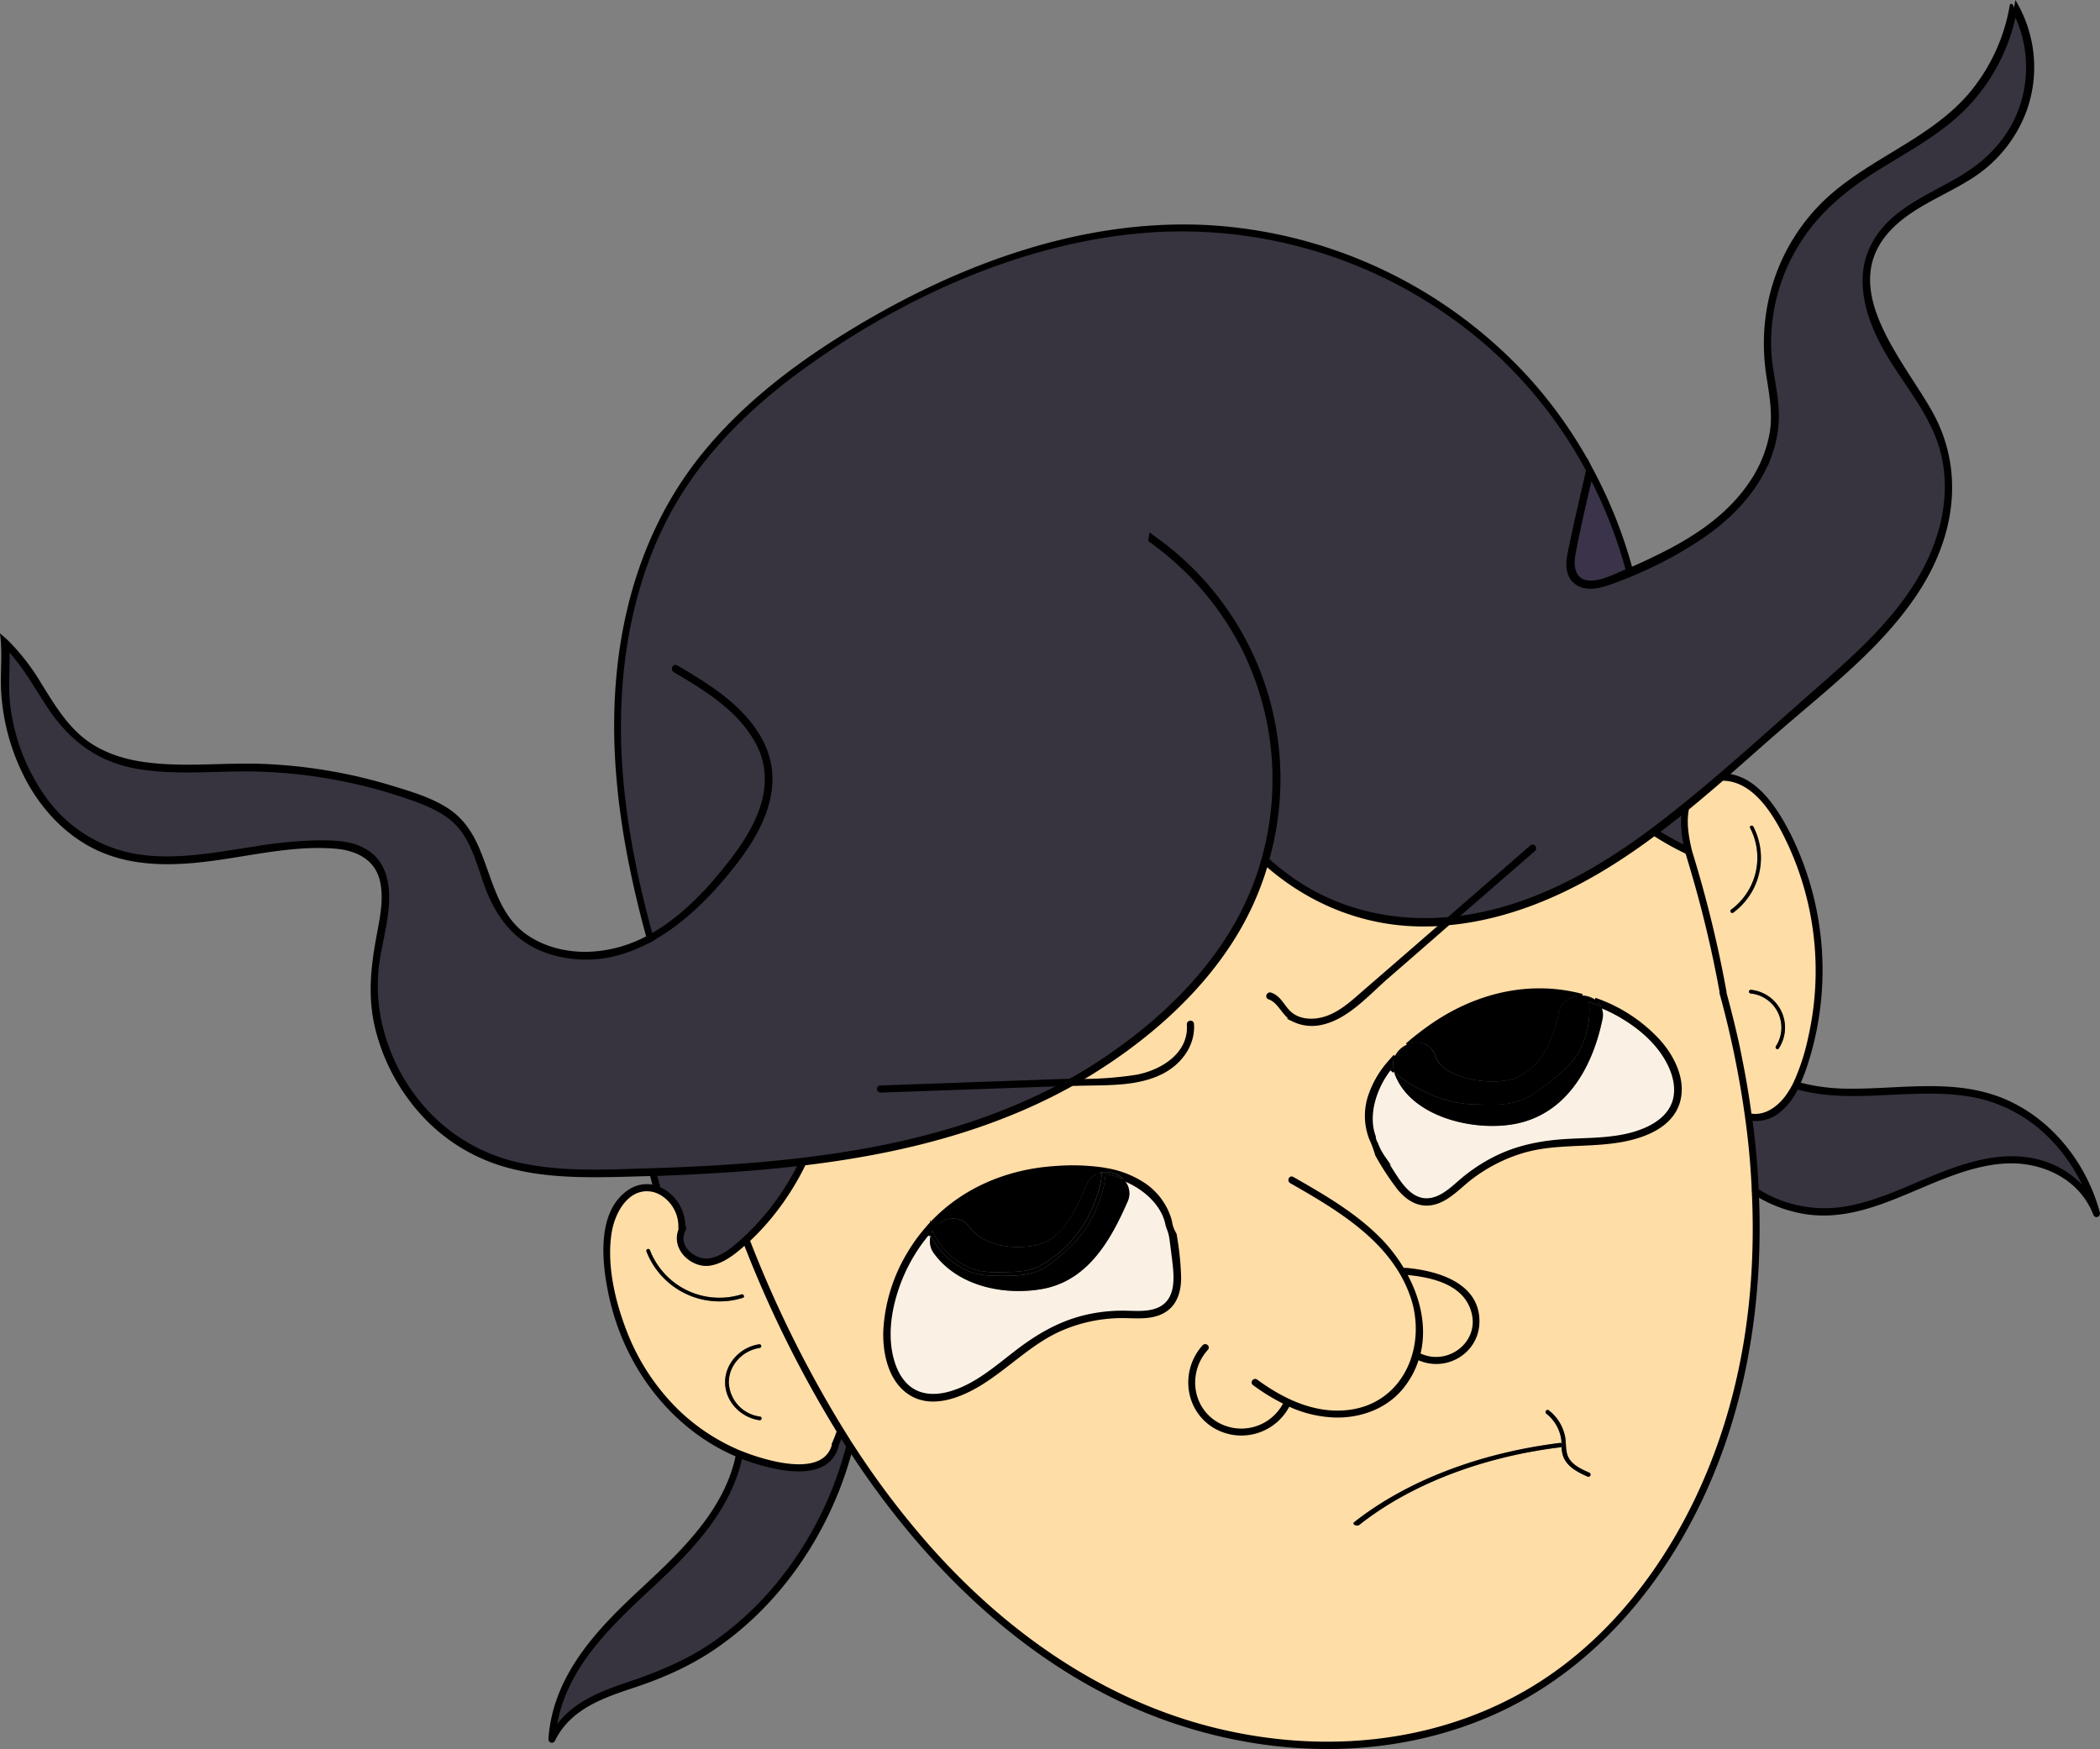 <svg xmlns="http://www.w3.org/2000/svg" viewBox="0 0 650.34 541.63"><rect x="0" y="0" width="650.34" height="541.63" fill="#808080" stroke="none"/><defs><style>.cls-1{fill:#37343f;}.cls-2{fill:#ffdda7;}.cls-3{fill:#faf1e4;}.cls-4{fill:#3a3349;}.cls-5{fill:none;stroke:#000;stroke-miterlimit:10;}</style></defs><title>Asset 2</title><g id="Layer_2" data-name="Layer 2"><g id="Wendy"><path d="M649.81,375.58c.21.77-.76,1.24-1.06.47-4.56-11.76-16.64-16.77-27.57-16.22-21.49,1.12-40.07,19.11-62.1,15.68a41.39,41.39,0,0,1-14.86-5.46c1.16,27.76-2.33,55.63-12.07,81.45-13.23,35.06-37.43,64.65-69.6,79-31.29,13.95-66.86,13.49-98.86,2.72-33.2-11.17-61.93-34.14-84.79-62.68q-8.22-10.26-15.45-21.38A113.05,113.05,0,0,1,259.94,460c-7.58,19.94-20.67,37.38-37.12,49.13-8.26,5.9-17.14,9.8-26.51,13s-20,6.56-24.88,16.73a.57.57,0,0,1-1.08-.33c1.33-19.82,15.5-34.16,28.42-46.16,12-11.18,26-24.18,29.6-41.66-19.59-8.27-34.53-27-39.37-49.75-2.2-10.32-3.75-25.91,6.12-32.21a9.53,9.53,0,0,1,7.6-1.22c-.35-1.27-.69-2.55-1-3.83l-8.95.25c-12.6.3-25.47.34-37.62-3.44a55.28,55.28,0,0,1-25-16.33,61,61,0,0,1-13.49-25.87c-2.46-10.24-1.21-19.68.72-29.87,1-5.09,2-10.6.76-15.75-1.66-7.06-7.83-9.87-14.56-10.38-13.23-1-26.39,2.35-39.43,4-11.49,1.41-23.52,1.51-34.2-3.59C21.2,258.47,14.23,251.28,9.4,243A66.2,66.2,0,0,1,.9,214.72c-.37-5.17.23-10.38-.11-15.53,0-.62-.08-1.24-.15-1.85.56.48,1.11,1,1.64,1.48a67.38,67.38,0,0,1,10.17,13.23c3.71,5.93,7.36,12.11,12.82,16.61s12.08,6.75,18.93,7.76c12.15,1.81,24.5.21,36.71.62a158.42,158.42,0,0,1,41.15,7c5.68,1.75,11.75,3.57,16.73,6.9,4.19,2.82,7,6.93,9,11.51,4.46,10.21,5.95,21.79,16.21,28.16s23.25,5.81,33.84,1c1-.43,1.91-.9,2.84-1.39.11.41.21.81.33,1.22-9.05,4.84-19.17,6.89-30,3.73S154,284,150.39,273.68c-1.93-5.46-3.44-11.29-6.79-16.1-4.2-6-11-8.61-17.76-10.89a156.06,156.06,0,0,0-45.11-8.27c-12.89-.44-26,1.41-38.81-1-12-2.25-20.45-8.91-27-19C11.19,212.85,7.37,206,2.41,200.78c.25,5.93-.46,12.12.26,17.65a62.32,62.32,0,0,0,11.54,29.31,43.72,43.72,0,0,0,27.61,17.18c12.58,2.16,25.34-.51,37.78-2.38a133.13,133.13,0,0,1,18.7-1.78c5-.05,10.59,0,15,2.75,7.66,4.72,7.26,14.35,6,22.16-.8,5-2.13,9.84-2.58,14.86a53.26,53.26,0,0,0,.92,15.68A59.4,59.4,0,0,0,131.9,344a54.82,54.82,0,0,0,29,16.55c12.9,2.83,26.3,2.16,39.43,1.73l1,0c.4,0,.8,0,1.2-.05,15.31-.51,30.64-1.38,45.86-3.21.45,0,.91-.09,1.37-.16,8-1,16-2.23,23.91-3.83,19.15-3.87,38-9.94,55.21-19.17l3.11-.12c-19.61,11-41.33,17.64-63.38,21.67-6.49,1.19-13,2.15-19.56,2.94a83.4,83.4,0,0,1-9.22,14.82,75.91,75.91,0,0,1-8.14,8.91,360.49,360.49,0,0,0,28.42,57.64l.81,1.31q1,1.6,2,3.21c.27.45.56.89.87,1.33v0a262.62,262.62,0,0,0,23.21,30.8C311,505.59,340.64,526.27,374.22,535c32.26,8.41,67.45,6.27,97.31-10.45,31.11-17.41,53.08-50,63.79-86.17,6.62-22.36,8.83-45.76,7.74-69.09h0c0-.5,0-1-.07-1.5-.37-7.22-1.07-14.42-2-21.59-.05-.45-.11-.92-.19-1.37A297.15,297.15,0,0,0,533,307.59a.59.59,0,0,1,0-.44v0a363.28,363.28,0,0,0-10-41.14c-.18-.66-.37-1.3-.58-1.94a.45.45,0,0,0,0-.08l-.17-.72a.86.86,0,0,0,0,.27l.14.45a87.65,87.65,0,0,1-10.14-5.56c-4.9,3.66-9.94,7.13-15.18,10.32-14.72,9-31.24,15.72-48.48,17.32l2-1.76a88.84,88.84,0,0,0,9.65-1.65c18.64-4.24,35.38-13.81,50.61-25.12.36-.25.7-.51,1.05-.78.94-.71,1.87-1.41,2.79-2.12,2.32-1.8,4.62-3.61,6.89-5.47h0c.59-.45,1.16-.92,1.73-1.39h0c2.49-2,5-4.08,7.41-6.16h0l2.56-2.2c10.05-8.62,19.88-17.52,29.81-26.22,15.25-13.35,31.22-27.77,37.31-47.79,3.13-10.3,3.2-21.28-1.06-31.26-3.76-8.82-10-16.28-14.82-24.47-4.32-7.27-7.79-15.71-7.28-24.33.45-7.52,4.35-13.83,10.12-18.48,6.08-4.91,13.37-8,20-12,7.82-4.72,14.11-11.06,17.64-19.61A38.12,38.12,0,0,0,624,3.84c.16-.78.31-1.57.45-2.36a39.45,39.45,0,0,1,2.9,32.22A41.37,41.37,0,0,1,610.12,55c-8.08,5.17-17.63,8.57-24.48,15.49-18,18.19,3.19,40.93,12.34,57.34,9.66,17.32,7.12,36.77-3,53.33-11.14,18.23-29.12,31.68-45,45.57-5.08,4.44-10.13,9-15.25,13.39,9.36.89,15.64,11,19.82,19.43A94.34,94.34,0,0,1,559.19,330a58.77,58.77,0,0,1-2.19,5.68,59.93,59.93,0,0,0,15.59,2c16.12.18,33.1-3.39,48.55,3.38C634.82,347,645.57,360,649.81,375.58Zm-3.2-5.83a53.21,53.21,0,0,0-12.23-18.31,45.65,45.65,0,0,0-20.9-11.68c-8.16-1.95-16.57-1.74-24.86-1.39-10.66.46-21.84,1.36-32.15-1.59h0a20.45,20.45,0,0,1-5.66,7.34,11.17,11.17,0,0,1-8.64,2.39c1,7.31,1.65,14.68,2,22.05v0a39,39,0,0,0,26.55,5.64c11.48-1.7,21.95-7.55,32.83-11.56,9.14-3.38,19.11-5.67,28.63-2.84A27.69,27.69,0,0,1,646.61,369.75Zm-86.18-48.3a93.68,93.68,0,0,0-5.85-59.21c-4.07-8.88-10.45-20.39-20.52-21h-.15l-.53,0c-3.56,3.07-7.14,6.11-10.78,9.09-.87,4.14-.14,8.53.81,12.66,0,.18.08.34.11.5.12.36.22.7.32,1.05a370,370,0,0,1,10.37,42.54.73.73,0,0,1,0,.37h0q2.05,7.5,3.76,15.1c1.64,7.45,3,15,4,22.64,4.86,1,9.63-2.53,12.39-7.09.33-.55.65-1.12,1-1.69.19-.35.39-.74.57-1.11A67.16,67.16,0,0,0,560.43,321.45ZM522.09,262.4a32.8,32.8,0,0,1-.86-10.92c-2.59,2.09-5.2,4.13-7.86,6.12A86.13,86.13,0,0,0,522.09,262.4ZM262.59,447.82c-.72-1.1-1.43-2.21-2.14-3.34-.33.93-.7,1.87-1.1,2.77,0,.05,0,.08,0,.12-2.76,11.45-18.59,7.5-25.74,5.24-1.4-.44-2.8-.93-4.16-1.47-3.31,15.77-15,28.22-25.94,38.46-13.25,12.41-29.11,26.18-31.74,46.3,5.25-8.3,14.45-11.72,23-14.59,9.68-3.27,18.84-7.07,27.4-13.17a100.27,100.27,0,0,0,22.44-22.33A111.29,111.29,0,0,0,262.59,447.82Zm-4.45-.68a41.33,41.33,0,0,0,1.53-3.92,360.09,360.09,0,0,1-28.88-58.29l-.23.21c-3.13,2.8-6.7,5.71-10.83,6.31-5.31.75-11.59-4.76-9-10.8a.65.65,0,0,1-.11-.44,11.81,11.81,0,0,0-6.08-10.75,10.1,10.1,0,0,0-1.39-.61,8.78,8.78,0,0,0-2.69-.46c-6.44-.07-10.49,7-11.49,13.24-1.62,10,1.08,21.45,4.65,30.64a69,69,0,0,0,16.66,25.13,62.61,62.61,0,0,0,18.37,12.05,10.28,10.28,0,0,0,1.09.43c1.42.6,2.88,1.11,4.35,1.57,6.25,2,21.3,5.95,24.06-3.9A.54.54,0,0,1,258.14,447.14ZM244.3,366.66c1.21-2,2.35-4.05,3.39-6.14-14.86,1.75-29.83,2.6-44.78,3.11.36,1.45.76,2.89,1.16,4.33a12.87,12.87,0,0,1,7.65,11.79.76.76,0,0,1,.2.95c-2.92,5.48,3.32,10.08,7.67,9.48,4.06-.56,7.57-3.59,10.63-6.36a.43.43,0,0,0,.1-.09c.31-.27.61-.55.91-.86A78,78,0,0,0,244.3,366.66Z"/><path class="cls-1" d="M634.38,351.44a53.21,53.21,0,0,1,12.23,18.31,27.69,27.69,0,0,0-14.44-9.93c-9.52-2.83-19.49-.54-28.63,2.84-10.88,4-21.35,9.86-32.83,11.56a39,39,0,0,1-26.55-5.64v0c-.35-7.37-1-14.74-2-22.05a11.17,11.17,0,0,0,8.64-2.39,20.45,20.45,0,0,0,5.66-7.34h0c10.31,3,21.49,2.05,32.15,1.59,8.29-.35,16.7-.56,24.86,1.39A45.65,45.65,0,0,1,634.38,351.44Z"/><path class="cls-1" d="M624,3.84a38.12,38.12,0,0,1,1.18,31.39c-3.53,8.55-9.82,14.89-17.64,19.61-6.65,4-13.94,7.07-20,12-5.77,4.65-9.67,11-10.12,18.48-.51,8.62,3,17.06,7.28,24.33,4.86,8.19,11.06,15.65,14.82,24.47,4.26,10,4.19,21,1.06,31.26-6.09,20-22.06,34.44-37.31,47.79-9.93,8.7-19.76,17.6-29.81,26.22l-2.56,2.2h0c-2.46,2.08-4.92,4.13-7.41,6.16h0c-.57.47-1.14.94-1.73,1.39h0c-2.27,1.86-4.57,3.67-6.89,5.47-.92.71-1.85,1.41-2.79,2.12-.35.27-.69.53-1.05.78-15.23,11.31-32,20.88-50.61,25.12a88.84,88.84,0,0,1-9.65,1.65L475,263.17c.6-.52-.14-1.49-.73-1L448.6,284.48c-17.16,1.51-34.41-2.26-48.77-12.46a82.73,82.73,0,0,1-7.28-5.81h0a91.47,91.47,0,0,0-34.84-99.46c-.44-.33-.89-.65-1.35-1-.09.52-.17,1-.23,1.57.46.32.92.65,1.36,1A92.38,92.38,0,0,1,385.13,201a91,91,0,0,1,6.27,64.21c-.12.5-.26,1-.41,1.49-.36,1.3-.76,2.58-1.19,3.84-8,24-26.44,43-47,56.95q-5.67,3.87-11.66,7.18c-1.72,0-3.44.06-5.13.13l-53.42,1.9c-.79,0-.63,1.23.16,1.21l56.13-2c-17.22,9.23-36.06,15.3-55.21,19.17-7.92,1.6-15.9,2.85-23.91,3.83-.46.07-.92.13-1.37.16-15.22,1.83-30.55,2.7-45.86,3.21-.4,0-.8,0-1.2.05l-1,0c-13.13.43-26.53,1.1-39.43-1.73a54.82,54.82,0,0,1-29-16.55,59.4,59.4,0,0,1-14.29-27.83,53.26,53.26,0,0,1-.92-15.68c.45-5,1.78-9.9,2.58-14.86,1.28-7.81,1.68-17.44-6-22.16-4.4-2.71-10-2.8-15-2.75a133.13,133.13,0,0,0-18.7,1.78c-12.44,1.87-25.2,4.54-37.78,2.38a43.72,43.72,0,0,1-27.61-17.18A62.32,62.32,0,0,1,2.67,218.43c-.72-5.53,0-11.72-.26-17.65,5,5.21,8.78,12.07,12.47,17.68,6.59,10.08,15,16.74,27,19,12.78,2.38,25.92.53,38.81,1a156.06,156.06,0,0,1,45.11,8.27c6.71,2.28,13.56,4.84,17.76,10.89,3.35,4.81,4.86,10.64,6.79,16.1C154,284,160.12,292,171,295.16s20.95,1.11,30-3.73c.34-.17.68-.35,1-.56,10.34-5.79,19.25-15.15,26.25-24.34,7.91-10.4,14.12-23.39,7.95-36.19-5.3-11-16.57-17.94-26.73-23.87-.77-.45-1.3.83-.54,1.27,9.85,5.76,20.8,12.51,26,23.13,6.31,12.91-.8,25.94-8.82,36.17-6.81,8.71-14.7,17.18-24.44,22.62-6.94-25.33-11.41-51.23-9.39-77.6,1.47-19.25,6.37-38.39,15.92-55.25s23.55-30.61,39-42C279,91.54,317.79,73.89,357.44,71.41A144.48,144.48,0,0,1,461,106.91a139.57,139.57,0,0,1,30.69,38.74c-1.95,8.42-3.9,16.83-5.64,25.27-.7,3.42-1,7.5,2.26,9.72,2.92,2,7,1.05,10,0,2.75-1,5.48-2,8.15-3.18s5.17-2.32,7.69-3.6,5-2.65,7.43-4.1,4.72-2.94,7-4.55l.33-.24c8.29-6,15.47-13.89,19.12-23.54a35.88,35.88,0,0,0,2.36-13.64c-.18-6.41-2-12.64-2.34-19a58.16,58.16,0,0,1,8.5-33c6.13-10.15,15-17.41,25-23.61,9.32-5.82,19.21-11,27-18.93A58.27,58.27,0,0,0,624,3.84Z"/><path d="M622.84,1.75c.4.69.77,1.39,1.11,2.09a58.27,58.27,0,0,1-15.43,29.32c-7.81,7.89-17.7,13.11-27,18.93-10,6.2-18.82,13.46-25,23.61a58.16,58.16,0,0,0-8.5,33c.37,6.39,2.16,12.62,2.34,19A35.88,35.88,0,0,1,548,141.41C544.38,151.06,537.2,159,528.91,165l-.33.24c-2.27,1.61-4.6,3.12-7,4.55s-4.9,2.82-7.43,4.1-5.08,2.48-7.69,3.6-5.4,2.22-8.15,3.18c-3.07,1.07-7.11,2-10,0-3.27-2.22-3-6.3-2.26-9.72,1.74-8.44,3.69-16.85,5.64-25.27A139.57,139.57,0,0,0,461,106.91a144.48,144.48,0,0,0-103.54-35.5C317.79,73.89,279,91.54,247.25,114.83c-15.49,11.37-29.51,25.14-39,42s-14.45,36-15.92,55.25c-2,26.37,2.45,52.27,9.39,77.6.11.41.22.81.34,1.21-.34.21-.68.39-1,.56-.12-.41-.22-.81-.33-1.22-8.4-30.76-13.24-62.53-7.48-94.23,3.47-19.09,10.85-37.35,22.7-52.79,11.75-15.28,27-27.54,43.2-37.82,34-21.57,73.83-37.27,114.66-35.22a145.43,145.43,0,0,1,98.87,46.58A140.72,140.72,0,0,1,492.06,144c.35.64.7,1.26,1,1.9a146,146,0,0,1,12,30.3c4.12-1.82,8.2-3.72,12.17-5.81,9.7-5.12,18.82-11.68,25-20.9a39.53,39.53,0,0,0,6.34-15.65c.88-5.71-.1-11.31-1-17-3-18.66,2-37.23,14.75-51.41,13.78-15.31,35.25-20.9,48.39-36.89A57.89,57.89,0,0,0,622.84,1.75ZM500.81,178,504,176.6a144.57,144.57,0,0,0-11.32-29c-1.91,8-3.79,16-5.28,24.07-.81,4.39.25,8.82,5.56,8.63C495.73,180.17,498.32,179.05,500.81,178Z"/><path class="cls-2" d="M554.58,262.24a93.68,93.68,0,0,1,5.85,59.21,67.16,67.16,0,0,1-4.53,13.89c-.18.37-.38.76-.57,1.11-.3.57-.62,1.14-1,1.69-2.76,4.56-7.53,8.12-12.39,7.09-1-7.63-2.41-15.19-4-22.64q-1.71-7.6-3.76-15.1h0a.73.73,0,0,0,0-.37,370,370,0,0,0-10.37-42.54c-.1-.35-.2-.69-.32-1.05,0-.16-.08-.32-.11-.5-.95-4.13-1.68-8.52-.81-12.66,3.64-3,7.22-6,10.78-9.09l.53,0h.15C544.13,241.85,550.51,253.36,554.58,262.24Zm-3.72,62.43a11.76,11.76,0,0,0-8.6-18.16.57.57,0,0,0-.15,1.13A10.62,10.62,0,0,1,550,324C549.58,324.57,550.47,325.29,550.86,324.67Zm-14.11-42.05A21.08,21.08,0,0,0,543,256c-.34-.64-1.4-.22-1,.43a20,20,0,0,1-5.91,25.29A.58.58,0,0,0,536.75,282.62Z"/><path d="M542.26,306.51a11.76,11.76,0,0,1,8.6,18.16c-.39.62-1.28-.1-.89-.71a10.62,10.62,0,0,0-7.86-16.32A.57.57,0,0,1,542.26,306.51Z"/><path d="M543,256a21.08,21.08,0,0,1-6.27,26.64.58.58,0,0,1-.69-.92A20,20,0,0,0,542,256.41C541.62,255.76,542.68,255.34,543,256Z"/><path class="cls-2" d="M543.06,369.33c1.09,23.33-1.12,46.73-7.74,69.09-10.71,36.19-32.68,68.76-63.79,86.17-29.86,16.72-65,18.86-97.31,10.45-33.58-8.77-63.25-29.45-87.16-56.64a262.62,262.62,0,0,1-23.21-30.8v0c-.31-.44-.6-.88-.87-1.33q-1-1.61-2-3.21l-.81-1.31a360.49,360.49,0,0,1-28.42-57.64,75.91,75.91,0,0,0,8.14-8.91,83.4,83.4,0,0,0,9.22-14.82c6.55-.79,13.07-1.75,19.56-2.94,22.05-4,43.77-10.71,63.38-21.67l1.37,0c8.66-.31,18.49.39,26.45-3.67,5.63-2.87,9.89-8.46,9.44-15-.06-.79-1.27-.63-1.21.16.65,9.18-8.19,14.64-16.15,16.08a110.15,110.15,0,0,1-17.84,1.28c1-.57,2-1.17,3-1.76,20.85-12.7,40.64-30.77,50.76-53.38a91.2,91.2,0,0,0,4.34-11.77c13.21,11.58,29.62,18.46,47.56,18.71,2.31,0,4.62,0,6.92-.19l-14.11,12.26-10,8.66c-3.36,2.93-6.78,6.12-11,7.77-3.66,1.44-8.39,1.67-11.65-.89-2.4-1.87-3.29-5.09-6.34-6.15-.75-.25-1.23.87-.48,1.14,3.3,1.12,4.42,5.32,7.6,6.93a13.16,13.16,0,0,0,8.57.95c8-1.66,14.44-9.14,20.35-14.28q9.53-8.26,19-16.55c17.24-1.6,33.76-8.34,48.48-17.32,5.24-3.19,10.28-6.66,15.18-10.32A87.65,87.65,0,0,0,522.45,264a.45.45,0,0,1,0,.08c.21.64.4,1.28.58,1.94a363.28,363.28,0,0,1,10,41.14v0a.59.59,0,0,0,0,.44,297.15,297.15,0,0,1,7.74,37.27c.08.45.14.92.19,1.37,1,7.17,1.67,14.37,2,21.59,0,.5,0,1,.07,1.5Zm-23.31-28.15c1.94-6.78-1.79-14-6.1-18.79a47.86,47.86,0,0,0-19.76-12.89,7.37,7.37,0,0,0-3.92-1.21c-16.61-4.45-33.82-.14-48.11,10.32-2.07,1.51-4.16,3.13-6.16,4.89A7.56,7.56,0,0,0,432,327c-.51.54-1,1.09-1.5,1.65-.28.34-.57.68-.85,1a30.32,30.32,0,0,0-5.58,10.11,19.42,19.42,0,0,0,.51,13,.75.75,0,0,1,.07.12,39,39,0,0,1,1.72,4.72A82,82,0,0,0,433.17,368c2.46,3,5.78,5.37,10,4.73,4.65-.71,8.16-4.63,11.68-7.44a49.84,49.84,0,0,1,16.31-8.6c9.75-3,19.77-1.8,29.68-3.31C508.15,352.29,517.45,349.19,519.75,341.18Zm-28,116.1a.67.67,0,0,0,.51-1.23c-2.1-.93-4.41-1.95-5.9-3.8-1.81-2.27-1.17-4.95-1.71-7.58a13.68,13.68,0,0,0-4.95-7.93c-.66-.55-1.49.49-.82,1a12.35,12.35,0,0,1,4.54,7.53c.09.51.13,1,.17,1.54a2,2,0,0,0-.5,0c-25,3.11-47.47,11.77-63.63,24.51-.85.66.76,1.48,1.61.82,15.8-12.46,37.85-21,62.29-24a1.81,1.81,0,0,0,.27-.06,10,10,0,0,0,.49,2.86C485.31,454.27,488.69,455.94,491.71,457.28Zm-52.4-36.63c8.58,3.93,18.59-2.14,18.39-11.78-.21-11.5-13.26-15-22.49-15.77a.56.56,0,0,0-.58.37,49.41,49.41,0,0,0-7.14-9.44c-7.79-8-17.62-13.65-27.24-19.15-.64-.36-1.07.69-.45,1.06,14.7,8.41,31,17.94,37.19,34.71,5.9,15.87-1.78,34.79-20,36.53-10.27,1-19.88-3.64-27.95-9.56-.59-.44-1.3.46-.71.89a62.63,62.63,0,0,0,9.85,6,.61.61,0,0,0-.37.29A15.13,15.13,0,0,1,375.54,440c-7.24-5.41-7.8-15.79-1.83-22.37.49-.54-.41-1.25-.9-.71-6.59,7.28-5.59,18.89,2.69,24.44a16.28,16.28,0,0,0,23.38-6.09.43.43,0,0,0,0-.39,36.63,36.63,0,0,0,14.82,3.58c8.15.12,16.23-3,21.15-9.71a26.45,26.45,0,0,0,4.17-8.3A.6.6,0,0,0,439.31,420.65Zm-78.72-14.74c3.64-2.24,4.7-6.34,4.69-10.37a90.25,90.25,0,0,0-1.4-13.36,10.58,10.58,0,0,1-1.46-4.09h0a20.06,20.06,0,0,0-8-11.22,30.12,30.12,0,0,0-12-4.69c-.38-.08-.76-.14-1.15-.2a67.21,67.21,0,0,0-14.08-.43c-15.15.89-29.08,6.8-39.06,17.6-.31.32-.61.65-.89,1a53.1,53.1,0,0,0-5.81,8A51.5,51.5,0,0,0,274.05,412c-.26,6.71,1.42,15,7.23,19.13,6.86,4.93,16,1.28,22.42-2.67,8.62-5.33,15.63-12.88,25.05-16.93a48.05,48.05,0,0,1,18.07-3.86C351.33,407.57,356.53,408.42,360.59,405.91Z"/><path class="cls-1" d="M521.23,251.48a32.8,32.8,0,0,0,.86,10.92,86.13,86.13,0,0,1-8.72-4.8C516,255.61,518.64,253.57,521.23,251.48Z"/><path d="M513.65,322.39c4.31,4.81,8,12,6.1,18.79-2.3,8-11.6,11.11-18.95,12.23-9.91,1.51-19.93.34-29.68,3.31a49.84,49.84,0,0,0-16.31,8.6c-3.52,2.81-7,6.73-11.68,7.44-4.18.64-7.5-1.73-10-4.73a82,82,0,0,1-6.79-10.35,39,39,0,0,0-1.72-4.72.75.75,0,0,0-.07-.12,19.42,19.42,0,0,1-.51-13,30.32,30.32,0,0,1,5.58-10.11c.28-.36.57-.7.85-1,.48-.56,1-1.11,1.5-1.65a6.55,6.55,0,0,0-.33,4.78c-.39-.34-.75-.72-1.12-1.1a.53.53,0,0,0-.1.12c-4.67,5.85-7.44,14.46-4.92,21.18a2,2,0,0,0,0,.24,5.63,5.63,0,0,0,.74,2A14.74,14.74,0,0,0,427.6,357c.25.43.53.9.83,1.33l-.1-.08c1.21,2,2.41,3.91,3.66,5.83,2.57,4,6.2,8.63,11.76,7.25,3.71-.91,6.65-4,9.51-6.37a51.9,51.9,0,0,1,10.65-6.8c7.09-3.36,14.48-4.61,22.16-5,7.91-.41,16.21-.22,23.68-3.52,4.46-2,8.33-5.28,9.06-10.25.59-4-.78-8-2.7-11.34-3.49-6.09-9.38-10.81-15.5-14.14a46.94,46.94,0,0,0-4.82-2.27,5.5,5.5,0,0,0-1.9-2.13A47.86,47.86,0,0,1,513.65,322.39Z"/><path class="cls-3" d="M516.11,328c1.92,3.35,3.29,7.37,2.7,11.34-.73,5-4.6,8.27-9.06,10.25-7.47,3.3-15.77,3.11-23.68,3.52-7.68.39-15.07,1.64-22.16,5a51.9,51.9,0,0,0-10.65,6.8c-2.86,2.36-5.8,5.46-9.51,6.37-5.56,1.38-9.19-3.26-11.76-7.25-1.25-1.92-2.45-3.87-3.66-5.83l.1.08c-.3-.43-.58-.9-.83-1.33a14.74,14.74,0,0,1-1.29-2.75,5.63,5.63,0,0,1-.74-2,2,2,0,0,1,0-.24c-2.52-6.72.25-15.33,4.92-21.18a.53.53,0,0,1,.1-.12c.37.38.73.76,1.12,1.1a4.1,4.1,0,0,0,.11.4c4.87,14.22,26.5,18.87,39.57,15.35,14.68-4,22-18,24.87-31.83a6.09,6.09,0,0,0-.44-4.09,46.94,46.94,0,0,1,4.82,2.27C506.73,317.23,512.62,322,516.11,328Z"/><path class="cls-4" d="M504,176.6,500.81,178c-2.49,1.07-5.08,2.19-7.85,2.29-5.31.19-6.37-4.24-5.56-8.63,1.49-8,3.37-16.07,5.28-24.07A144.57,144.57,0,0,1,504,176.6Z"/><path d="M495.79,311.63a6.09,6.09,0,0,1,.44,4.09c-2.86,13.85-10.19,27.87-24.87,31.83-13.07,3.52-34.7-1.13-39.57-15.35a4.1,4.1,0,0,1-.11-.4c4.16,3.91,9.66,6.65,14.87,8.46A35.83,35.83,0,0,0,457.6,342c4.21.1,8.73.32,12.82-1.08s7.83-4.5,11.27-7.31c3-2.44,5.86-5.1,7.62-8.56a27.08,27.08,0,0,0,2.78-14.8C493.34,310.67,494.57,311.12,495.79,311.63Z"/><path d="M493.89,309.5a5.5,5.5,0,0,1,1.9,2.13c-1.22-.51-2.45-1-3.7-1.36a27.08,27.08,0,0,1-2.78,14.8c-1.76,3.46-4.64,6.12-7.62,8.56-3.44,2.81-7,5.85-11.27,7.31s-8.61,1.18-12.82,1.08a35.83,35.83,0,0,1-11.05-1.76c-5.21-1.81-10.71-4.55-14.87-8.46A6.55,6.55,0,0,1,432,327q1.77-1.84,3.69-3.52c3.23-1.49,7.33-.79,8.8,3.54,2.58,7.5,18.43,9.35,24.87,6.77,8.06-3.21,11.64-12,13.26-19.89a7,7,0,0,1,7.34-5.63c.19,0,.39.09.58.15.45.12.9.26,1.35.4s1,.32,1.52.49C493.58,309.39,493.74,309.43,493.89,309.5Z"/><path d="M493.89,309.5c-.15-.07-.31-.11-.47-.17-.5-.17-1-.34-1.52-.49s-.9-.28-1.35-.4c-.19-.06-.39-.11-.58-.15A7.37,7.37,0,0,1,493.89,309.5Z"/><path d="M492.22,456.05a.67.67,0,0,1-.51,1.23c-3-1.34-6.4-3-7.63-6.31a10,10,0,0,1-.49-2.86c.82-.25.73-1.09,0-1.26,0-.51-.08-1-.17-1.54a12.35,12.35,0,0,0-4.54-7.53c-.67-.55.16-1.59.82-1a13.68,13.68,0,0,1,4.95,7.93c.54,2.63-.1,5.31,1.71,7.58C487.81,454.1,490.12,455.12,492.22,456.05Z"/><path d="M490,308.29a7,7,0,0,0-7.34,5.63c-1.62,7.89-5.2,16.68-13.26,19.89-6.44,2.58-22.29.73-24.87-6.77-1.47-4.33-5.57-5-8.8-3.54,2-1.76,4.09-3.38,6.16-4.89C456.15,308.15,473.36,303.84,490,308.29Z"/><path d="M483.55,446.85c.77.17.86,1,0,1.26C483.57,447.69,483.56,447.26,483.55,446.85Z"/><path d="M483.55,446.85c0,.41,0,.84,0,1.26a1.81,1.81,0,0,1-.27.06c-24.44,3-46.49,11.54-62.29,24-.85.66-2.46-.16-1.61-.82,16.16-12.74,38.66-21.4,63.63-24.51A2,2,0,0,1,483.55,446.85Z"/><path d="M474.23,262.2c.59-.52,1.33.45.73,1l-24.27,21.11c-.7.08-1.4.14-2.09.2Z"/><path d="M457.7,408.87c.2,9.64-9.81,15.71-18.39,11.78a.6.6,0,0,1-.25-.22,26.45,26.45,0,0,1-4.17,8.3c-4.92,6.67-13,9.83-21.15,9.71a36.63,36.63,0,0,1-14.82-3.58.43.43,0,0,1,0,.39,16.28,16.28,0,0,1-23.38,6.09c-8.28-5.55-9.28-17.16-2.69-24.44.49-.54,1.39.17.9.71-6,6.58-5.41,17,1.83,22.37a15.13,15.13,0,0,0,22.29-5.17.61.61,0,0,1,.37-.29,62.63,62.63,0,0,1-9.85-6c-.59-.43.12-1.33.71-.89,8.07,5.92,17.68,10.55,27.95,9.56,18.2-1.74,25.88-20.66,20-36.53-6.21-16.77-22.49-26.3-37.19-34.71-.62-.37-.19-1.42.45-1.06,9.62,5.5,19.45,11.11,27.24,19.15a49.41,49.41,0,0,1,7.14,9.44.56.56,0,0,1,.58-.37C444.44,393.86,457.49,397.37,457.7,408.87ZM439.76,419.6c8.93,4.1,19.3-3.91,16.34-13.72-2.68-8.86-13.07-11-21-11.65,4.38,7.84,6.46,16.9,4.24,25.35A.57.57,0,0,1,439.76,419.6Z"/><path class="cls-2" d="M456.1,405.88c3,9.81-7.41,17.82-16.34,13.72a.57.57,0,0,0-.46,0c2.22-8.45.14-17.51-4.24-25.35C443,394.9,453.42,397,456.1,405.88Z"/><path d="M450.69,284.28l-2,1.76c-.67.06-1.36.12-2,.16l2-1.72C449.29,284.42,450,284.36,450.69,284.28Z"/><path d="M448.65,286q-9.51,8.28-19,16.55c-5.91,5.14-12.34,12.62-20.35,14.28a13.16,13.16,0,0,1-8.57-.95c-3.18-1.61-4.3-5.81-7.6-6.93-.75-.27-.27-1.39.48-1.14,3.05,1.06,3.94,4.28,6.34,6.15,3.26,2.56,8,2.33,11.65.89,4.2-1.65,7.62-4.84,11-7.77l10-8.66,14.11-12.26C447.29,286.16,448,286.1,448.65,286Z"/><path d="M448.6,284.48l-2,1.72c-2.3.16-4.61.23-6.92.19-17.94-.25-34.35-7.13-47.56-18.71a91.2,91.2,0,0,1-4.34,11.77c-10.12,22.61-29.91,40.68-50.76,53.38-1,.59-2,1.19-3,1.76l-2.91,0q6-3.31,11.66-7.18c20.54-14,39-33,47-56.95.43-1.26.83-2.54,1.19-3.84.15-.5.29-1,.41-1.49A91,91,0,0,0,385.13,201a92.38,92.38,0,0,0-27.64-32.62c-.44-.33-.9-.66-1.36-1,.06-.53.14-1.05.23-1.57.46.3.91.62,1.35,1a91.47,91.47,0,0,1,34.84,99.46h0a82.73,82.73,0,0,0,7.28,5.81C414.19,282.22,431.44,286,448.6,284.48Z"/><path d="M435.7,323.5q-1.92,1.68-3.69,3.52A7.56,7.56,0,0,1,435.7,323.5Z"/><path d="M369.27,317.07c.45,6.51-3.81,12.1-9.44,15-8,4.06-17.79,3.36-26.45,3.67l-1.37,0c.68-.37,1.37-.76,2.06-1.16a110.15,110.15,0,0,0,17.84-1.28c8-1.44,16.8-6.9,16.15-16.08C368,316.44,369.21,316.28,369.27,317.07Z"/><path d="M365.28,395.54c0,4-1,8.13-4.69,10.37-4.06,2.51-9.26,1.66-13.77,1.73a48.05,48.05,0,0,0-18.07,3.86c-9.42,4.05-16.43,11.6-25.05,16.93-6.4,3.95-15.56,7.6-22.42,2.67-5.81-4.16-7.49-12.42-7.23-19.13a51.5,51.5,0,0,1,7.36-23.85,53.1,53.1,0,0,1,5.81-8c.28-.33.58-.66.89-1,10-10.8,23.91-16.71,39.06-17.6a67.21,67.21,0,0,1,14.08.43c.39.06.77.12,1.15.2a30.12,30.12,0,0,1,12,4.69,20.06,20.06,0,0,1,8,11.22h0a10.58,10.58,0,0,0,1.46,4.09A90.25,90.25,0,0,1,365.28,395.54Zm-6.08,9.63c5.16-2.56,5-8.68,4.49-13.59-.26-2.36-.57-4.73-.88-7.09l0,.21a14.27,14.27,0,0,0-1.25-5c-1.11-6.8-7.12-12.07-13.75-14.67a7.57,7.57,0,0,0-7.34-1.84,65.78,65.78,0,0,0-27.79,2.07,51.52,51.52,0,0,0-24.08,15.31c.07.2.15.38.23.57a6.05,6.05,0,0,0-.61,1.44c-.16-.34-.32-.69-.47-1.05a53.14,53.14,0,0,0-9,15c-2.63,6.71-4.19,14.39-3,21.59.65,3.95,2.14,8.1,5.12,10.9,3.72,3.5,8.82,3.61,13.51,2.25,7.88-2.28,14.17-7.9,20.55-12.79,6.19-4.76,12.71-8.63,20.32-10.61a49.72,49.72,0,0,1,12.55-1.56C351.49,406.33,355.75,406.87,359.2,405.17Z"/><path class="cls-3" d="M363.69,391.58c.55,4.91.67,11-4.49,13.59-3.45,1.7-7.71,1.16-11.41,1.16a49.72,49.72,0,0,0-12.55,1.56c-7.61,2-14.13,5.85-20.32,10.61-6.38,4.89-12.67,10.51-20.55,12.79-4.69,1.36-9.79,1.25-13.51-2.25-3-2.8-4.47-7-5.12-10.9-1.17-7.2.39-14.88,3-21.59a53.14,53.14,0,0,1,9-15c.15.36.31.71.47,1.05a6.33,6.33,0,0,0,1.13,5.65c7.3,9.92,21.08,12.88,32.78,11,14.43-2.28,21.65-14.77,27-27a6.11,6.11,0,0,0-1.34-7.2c6.63,2.6,12.64,7.87,13.75,14.67a14.27,14.27,0,0,1,1.25,5l0-.21C363.12,386.85,363.43,389.22,363.69,391.58Z"/><path d="M347.78,365.07a6.11,6.11,0,0,1,1.34,7.2c-5.37,12.26-12.59,24.75-27,27-11.7,1.85-25.48-1.11-32.78-11a6.33,6.33,0,0,1-1.13-5.65,23.83,23.83,0,0,0,11.28,10.85c3.11,1.42,6.54,1.62,9.91,1.61,3.88,0,8,.07,11.68-1.36s6.48-4.15,9.28-6.64a32,32,0,0,0,6.49-7.62c2.76-4.67,5.12-10.31,5.51-15.92l1.41.29A28.22,28.22,0,0,1,347.78,365.07Z"/><path d="M347.78,365.07a28.22,28.22,0,0,0-4-1.24l-1.41-.29c-.39,5.61-2.75,11.25-5.51,15.92a32,32,0,0,1-6.49,7.62c-2.8,2.49-5.73,5.27-9.28,6.64s-7.8,1.35-11.68,1.36c-3.37,0-6.8-.19-9.91-1.61a23.83,23.83,0,0,1-11.28-10.85,6.05,6.05,0,0,1,.61-1.44,21.86,21.86,0,0,0,12.89,11.91c3.53,1.11,7.41.92,11.06.8s6.94-.48,10-2.3a37.52,37.52,0,0,0,14.15-14.68c2.12-4.2,4-8.84,4.29-13.57l-.76-.11A7.57,7.57,0,0,1,347.78,365.07Z"/><path d="M340.44,363.23l.76.11c-.33,4.73-2.17,9.37-4.29,13.57a37.52,37.52,0,0,1-14.15,14.68c-3.07,1.82-6.5,2.2-10,2.3s-7.53.31-11.06-.8a21.86,21.86,0,0,1-12.89-11.91c2.19-3.87,8.08-5.78,11.5-1.12,4.29,5.82,13.33,6.86,20,5.64,9-1.65,12.88-11.32,16.15-18.77A6.32,6.32,0,0,1,340.44,363.23Z"/><path d="M340.44,363.23a6.32,6.32,0,0,0-3.95,3.7c-3.27,7.45-7.13,17.12-16.15,18.77-6.71,1.22-15.75.18-20-5.64-3.42-4.66-9.31-2.75-11.5,1.12-.08-.19-.16-.37-.23-.57a51.52,51.52,0,0,1,24.08-15.31A65.78,65.78,0,0,1,340.44,363.23Z"/><path d="M334.07,334.59c-.69.4-1.38.79-2.06,1.16l-3.11.12c.77-.4,1.52-.81,2.26-1.24Z"/><path d="M331.16,334.63c-.74.43-1.49.84-2.26,1.24l-56.13,2c-.79,0-.95-1.19-.16-1.21l53.42-1.9C327.72,334.69,329.44,334.66,331.16,334.63Z"/><path class="cls-1" d="M260.45,444.48c.71,1.13,1.42,2.24,2.14,3.34a111.29,111.29,0,0,1-18,38,100.27,100.27,0,0,1-22.44,22.33c-8.56,6.1-17.72,9.9-27.4,13.17-8.53,2.87-17.73,6.29-23,14.59,2.63-20.12,18.49-33.89,31.74-46.3,10.93-10.24,22.63-22.69,25.94-38.46,1.36.54,2.76,1,4.16,1.47,7.15,2.26,23,6.21,25.74-5.24,0,0,0-.07,0-.12C259.75,446.35,260.12,445.41,260.45,444.48Z"/><path class="cls-2" d="M259.67,443.22a41.33,41.33,0,0,1-1.53,3.92.54.54,0,0,0,0,.41c-2.76,9.85-17.81,5.88-24.06,3.9-1.47-.46-2.93-1-4.35-1.57a10.28,10.28,0,0,1-1.09-.43,62.61,62.61,0,0,1-18.37-12.05,69,69,0,0,1-16.66-25.13c-3.57-9.19-6.27-20.63-4.65-30.64,1-6.26,5-13.31,11.49-13.24a8.78,8.78,0,0,1,2.69.46,10.1,10.1,0,0,1,1.39.61,11.81,11.81,0,0,1,6.08,10.75.65.65,0,0,0,.11.44c-2.55,6,3.73,11.55,9,10.8,4.13-.6,7.7-3.51,10.83-6.31l.23-.21A360.09,360.09,0,0,0,259.67,443.22Zm-24.45-3.43a.57.57,0,0,0,.15-1.13,11.06,11.06,0,0,1-9.66-10.57c0-5.41,4.33-9.91,9.55-10.68a.57.57,0,0,0-.15-1.13c-5.75.84-10.59,5.84-10.56,11.81S229.46,439,235.22,439.79Zm-5.17-37.9c.7-.22.26-1.27-.43-1.06a23.08,23.08,0,0,1-28.35-13.72.57.57,0,0,0-1.06.44A24.25,24.25,0,0,0,230.05,401.89Z"/><path class="cls-1" d="M247.69,360.52c-1,2.09-2.18,4.15-3.39,6.14a78,78,0,0,1-13.07,16.21c-.3.31-.6.59-.91.86a.43.43,0,0,1-.1.09c-3.06,2.77-6.57,5.8-10.63,6.36-4.35.6-10.59-4-7.67-9.48a.76.76,0,0,0-.2-.95A12.87,12.87,0,0,0,204.07,368c-.4-1.44-.8-2.88-1.16-4.33C217.86,363.12,232.83,362.27,247.69,360.52Z"/><path d="M236.22,230.34c6.17,12.8,0,25.79-7.95,36.19-7,9.19-15.91,18.55-26.25,24.34-.12-.4-.23-.8-.34-1.21,9.74-5.44,17.63-13.91,24.44-22.62,8-10.23,15.13-23.26,8.82-36.17-5.19-10.62-16.14-17.37-26-23.13-.76-.44-.23-1.72.54-1.27C219.65,212.4,230.92,219.36,236.22,230.34Z"/><path d="M235.37,438.66a.57.57,0,0,1-.15,1.13c-5.76-.78-10.64-5.75-10.67-11.7s4.81-11,10.56-11.81a.57.57,0,0,1,.15,1.13c-5.22.77-9.58,5.27-9.55,10.68A11.06,11.06,0,0,0,235.37,438.66Z"/><path d="M229.62,400.83c.69-.21,1.13.84.43,1.06a24.25,24.25,0,0,1-29.84-14.34.57.57,0,0,1,1.06-.44A23.08,23.08,0,0,0,229.62,400.83Z"/><path class="cls-5" d="M435.21,393.1a.56.56,0,0,0-.58.37,49.41,49.41,0,0,0-7.14-9.44c-7.79-8-17.62-13.65-27.24-19.15-.64-.36-1.07.69-.45,1.06,14.7,8.41,31,17.94,37.19,34.71,5.9,15.87-1.78,34.79-20,36.53-10.27,1-19.88-3.64-27.95-9.56-.59-.44-1.3.46-.71.89a62.63,62.63,0,0,0,9.85,6,.61.61,0,0,0-.37.29A15.13,15.13,0,0,1,375.54,440c-7.24-5.41-7.8-15.79-1.83-22.37.49-.54-.41-1.25-.9-.71-6.59,7.28-5.59,18.89,2.69,24.44a16.28,16.28,0,0,0,23.38-6.09.43.43,0,0,0,0-.39,36.63,36.63,0,0,0,14.82,3.58c8.15.12,16.23-3,21.15-9.71a26.45,26.45,0,0,0,4.17-8.3.6.6,0,0,0,.25.22c8.58,3.93,18.59-2.14,18.39-11.78C457.49,397.37,444.44,393.86,435.21,393.1Z"/><path class="cls-5" d="M439.76,419.6a.57.57,0,0,0-.46,0c2.22-8.45.14-17.51-4.24-25.35,8,.67,18.36,2.79,21,11.65C459.06,415.69,448.69,423.7,439.76,419.6Z"/><path class="cls-5" d="M201.68,289.66c9.74-5.44,17.63-13.91,24.44-22.62,8-10.23,15.13-23.26,8.82-36.17-5.19-10.62-16.14-17.37-26-23.13-.76-.44-.23-1.72.54-1.27,10.16,5.93,21.43,12.89,26.73,23.87,6.17,12.8,0,25.79-7.95,36.19-7,9.19-15.91,18.55-26.25,24.34"/><path class="cls-5" d="M328.9,335.87c-17.22,9.23-36.06,15.3-55.21,19.17-7.92,1.6-15.9,2.85-23.91,3.83-.46.07-.92.13-1.37.16-15.22,1.83-30.55,2.7-45.86,3.21-.4,0-.8,0-1.2.05l-1,0c-13.13.43-26.53,1.1-39.43-1.73a54.82,54.82,0,0,1-29-16.55,59.4,59.4,0,0,1-14.29-27.83,53.26,53.26,0,0,1-.92-15.68c.45-5,1.78-9.9,2.58-14.86,1.28-7.81,1.68-17.44-6-22.16-4.4-2.71-10-2.8-15-2.75a133.13,133.13,0,0,0-18.7,1.78c-12.44,1.87-25.2,4.54-37.78,2.38a43.72,43.72,0,0,1-27.61-17.18A62.32,62.32,0,0,1,2.67,218.43c-.72-5.53,0-11.72-.26-17.65,5,5.21,8.78,12.07,12.47,17.68,6.59,10.08,15,16.74,27,19,12.78,2.38,25.92.53,38.81,1a156.06,156.06,0,0,1,45.11,8.27c6.71,2.28,13.56,4.84,17.76,10.89,3.35,4.81,4.86,10.64,6.79,16.1C154,284,160.12,292,171,295.16s20.95,1.11,30-3.73"/><path class="cls-5" d="M448.6,284.48c-17.16,1.51-34.41-2.26-48.77-12.46a82.73,82.73,0,0,1-7.28-5.81h0a91.47,91.47,0,0,0-34.84-99.46c-.44-.33-.89-.65-1.35-1-.09.52-.17,1-.23,1.57.46.32.92.65,1.36,1A92.38,92.38,0,0,1,385.13,201a91,91,0,0,1,6.27,64.21c-.12.5-.26,1-.41,1.49-.36,1.3-.76,2.58-1.19,3.84-8,24-26.44,43-47,56.95q-5.67,3.87-11.66,7.18"/><path class="cls-5" d="M200.67,290.21c-.93.49-1.88,1-2.84,1.39-10.59,4.78-23.71,5.26-33.84-1s-11.75-17.95-16.21-28.16c-2-4.58-4.8-8.69-9-11.51-5-3.33-11-5.15-16.73-6.9a158.42,158.42,0,0,0-41.15-7c-12.21-.41-24.56,1.19-36.71-.62-6.85-1-13.53-3.3-18.93-7.76S16.16,218,12.45,212.05A67.38,67.38,0,0,0,2.28,198.82c-.53-.51-1.08-1-1.64-1.48.07.61.12,1.23.15,1.85.34,5.15-.26,10.36.11,15.53A66.2,66.2,0,0,0,9.4,243c4.83,8.33,11.8,15.52,20.55,19.69,10.68,5.1,22.71,5,34.2,3.59,13-1.6,26.2-5,39.43-4,6.73.51,12.9,3.32,14.56,10.38,1.21,5.15.2,10.66-.76,15.75-1.93,10.19-3.18,19.63-.72,29.87a61,61,0,0,0,13.49,25.87,55.28,55.28,0,0,0,25,16.33c12.15,3.78,25,3.74,37.62,3.44l8.95-.25c.33,1.28.67,2.56,1,3.83a9.53,9.53,0,0,0-7.6,1.22c-9.87,6.3-8.32,21.89-6.12,32.21,4.84,22.76,19.78,41.48,39.37,49.75-3.58,17.48-17.58,30.48-29.6,41.66-12.92,12-27.09,26.34-28.42,46.16a.57.57,0,0,0,1.08.33c4.92-10.17,15.58-13.63,24.88-16.73s18.25-7.05,26.51-13C239.27,497.4,252.36,480,259.94,460a113.05,113.05,0,0,0,3.51-10.88q7.23,11.12,15.45,21.38c22.86,28.54,51.59,51.51,84.79,62.68,32,10.77,67.57,11.23,98.86-2.72,32.17-14.33,56.37-43.92,69.6-79,9.74-25.82,13.23-53.69,12.07-81.45a41.39,41.39,0,0,0,14.86,5.46c22,3.43,40.61-14.56,62.1-15.68,10.93-.55,23,4.46,27.57,16.22.3.77,1.27.3,1.06-.47C645.57,360,634.82,347,621.14,341c-15.45-6.77-32.43-3.2-48.55-3.38a59.93,59.93,0,0,1-15.59-2,58.77,58.77,0,0,0,2.19-5.68,94.34,94.34,0,0,0-4.63-70.46c-4.18-8.46-10.46-18.54-19.82-19.43,5.12-4.44,10.17-9,15.25-13.39,15.88-13.89,33.86-27.34,45-45.57,10.11-16.56,12.65-36,3-53.33-9.15-16.41-30.31-39.15-12.34-57.34C592.49,63.54,602,60.14,610.12,55A41.37,41.37,0,0,0,627.3,33.7a39.45,39.45,0,0,0-2.9-32.22c-.14.79-.29,1.58-.45,2.36a38.12,38.12,0,0,1,1.18,31.39c-3.53,8.55-9.82,14.89-17.64,19.61-6.65,4-13.94,7.07-20,12-5.77,4.65-9.67,11-10.12,18.48-.51,8.62,3,17.06,7.28,24.33,4.86,8.19,11.06,15.65,14.82,24.47,4.26,10,4.19,21,1.06,31.26-6.09,20-22.06,34.44-37.31,47.79-9.93,8.7-19.76,17.6-29.81,26.22l-2.56,2.2h0c-2.46,2.08-4.92,4.13-7.41,6.16h0c-.57.47-1.14.94-1.73,1.39h0c-2.27,1.86-4.57,3.67-6.89,5.47-.92.71-1.85,1.41-2.79,2.12-.35.27-.69.53-1.05.78-15.23,11.31-32,20.88-50.61,25.12a88.84,88.84,0,0,1-9.65,1.65"/><path class="cls-5" d="M533.38,241.27l.53,0h.15c10.07.56,16.45,12.07,20.52,21a93.68,93.68,0,0,1,5.85,59.21,67.16,67.16,0,0,1-4.53,13.89c-.18.37-.38.76-.57,1.11-.3.57-.62,1.14-1,1.69-2.76,4.56-7.53,8.12-12.39,7.09-1-7.63-2.41-15.19-4-22.64q-1.71-7.6-3.76-15.1h0a.73.73,0,0,0,0-.37,370,370,0,0,0-10.37-42.54c-.1-.35-.2-.69-.32-1.05,0-.16-.08-.32-.11-.5-.95-4.13-1.68-8.52-.81-12.66C526.24,247.38,529.82,244.34,533.38,241.27Z"/><path class="cls-5" d="M521.23,251.48a32.8,32.8,0,0,0,.86,10.92,86.13,86.13,0,0,1-8.72-4.8C516,255.61,518.64,253.57,521.23,251.48Z"/><path class="cls-5" d="M247.69,360.52c-1,2.09-2.18,4.15-3.39,6.14a78,78,0,0,1-13.07,16.21c-.3.31-.6.59-.91.86a.43.43,0,0,1-.1.09c-3.06,2.77-6.57,5.8-10.63,6.36-4.35.6-10.59-4-7.67-9.48a.76.76,0,0,0-.2-.95A12.87,12.87,0,0,0,204.07,368c-.4-1.44-.8-2.88-1.16-4.33C217.86,363.12,232.83,362.27,247.69,360.52Z"/><path class="cls-5" d="M210.24,437.4a69,69,0,0,1-16.66-25.13c-3.57-9.19-6.27-20.63-4.65-30.64,1-6.26,5-13.31,11.49-13.24a8.78,8.78,0,0,1,2.69.46,10.1,10.1,0,0,1,1.39.61,11.81,11.81,0,0,1,6.08,10.75.65.65,0,0,0,.11.44c-2.55,6,3.73,11.55,9,10.8,4.13-.6,7.7-3.51,10.83-6.31l.23-.21a360.09,360.09,0,0,0,28.88,58.29,41.33,41.33,0,0,1-1.53,3.92.54.54,0,0,0,0,.41c-2.76,9.85-17.81,5.88-24.06,3.9-1.47-.46-2.93-1-4.35-1.57a10.28,10.28,0,0,1-1.09-.43A62.61,62.61,0,0,1,210.24,437.4Z"/><path class="cls-5" d="M244.58,485.81a100.27,100.27,0,0,1-22.44,22.33c-8.56,6.1-17.72,9.9-27.4,13.17-8.53,2.87-17.73,6.29-23,14.59,2.63-20.12,18.49-33.89,31.74-46.3,10.93-10.24,22.63-22.69,25.94-38.46,1.36.54,2.76,1,4.16,1.47,7.15,2.26,23,6.21,25.74-5.24,0,0,0-.07,0-.12.4-.9.77-1.84,1.1-2.77.71,1.13,1.42,2.24,2.14,3.34A111.29,111.29,0,0,1,244.58,485.81Z"/><path class="cls-5" d="M522.45,264l-.14-.45a.86.86,0,0,1,0-.27Z"/><path class="cls-5" d="M448.65,286c17.24-1.6,33.76-8.34,48.48-17.32,5.24-3.19,10.28-6.66,15.18-10.32A87.65,87.65,0,0,0,522.45,264"/><path class="cls-5" d="M334.07,334.59c1-.57,2-1.17,3-1.76,20.85-12.7,40.64-30.77,50.76-53.38a91.2,91.2,0,0,0,4.34-11.77c13.21,11.58,29.62,18.46,47.56,18.71,2.31,0,4.62,0,6.92-.19"/><path class="cls-5" d="M522.45,264a.45.45,0,0,1,0,.08c.21.64.4,1.28.58,1.94a363.28,363.28,0,0,1,10,41.14v0a.59.59,0,0,0,0,.44,297.15,297.15,0,0,1,7.74,37.27c.08.45.14.92.19,1.37,1,7.17,1.67,14.37,2,21.59,0,.5,0,1,.07,1.5h0c1.09,23.33-1.12,46.73-7.74,69.09-10.71,36.19-32.68,68.76-63.79,86.17-29.86,16.72-65,18.86-97.31,10.45-33.58-8.77-63.25-29.45-87.16-56.64a262.62,262.62,0,0,1-23.21-30.8v0c-.31-.44-.6-.88-.87-1.33q-1-1.61-2-3.21l-.81-1.31a360.49,360.49,0,0,1-28.42-57.64,75.91,75.91,0,0,0,8.14-8.91,83.4,83.4,0,0,0,9.22-14.82c6.55-.79,13.07-1.75,19.56-2.94,22.05-4,43.77-10.71,63.38-21.67"/><path class="cls-5" d="M632.17,359.82c-9.52-2.83-19.49-.54-28.63,2.84-10.88,4-21.35,9.86-32.83,11.56a39,39,0,0,1-26.55-5.64v0c-.35-7.37-1-14.74-2-22.05a11.17,11.17,0,0,0,8.64-2.39,20.45,20.45,0,0,0,5.66-7.34h0c10.31,3,21.49,2.05,32.15,1.59,8.29-.35,16.7-.56,24.86,1.39a45.65,45.65,0,0,1,20.9,11.68,53.21,53.21,0,0,1,12.23,18.31A27.69,27.69,0,0,0,632.17,359.82Z"/><path class="cls-5" d="M624,3.84c-.34-.7-.71-1.4-1.11-2.09a57.89,57.89,0,0,1-12.16,26.78c-13.14,16-34.61,21.58-48.39,36.89-12.75,14.18-17.74,32.75-14.75,51.41.89,5.65,1.87,11.25,1,17a39.53,39.53,0,0,1-6.34,15.65c-6.16,9.22-15.28,15.78-25,20.9-4,2.09-8.05,4-12.17,5.81a146,146,0,0,0-12-30.3c-.33-.64-.68-1.26-1-1.9a140.72,140.72,0,0,0-19.44-27.22,145.43,145.43,0,0,0-98.87-46.58c-40.83-2.05-80.7,13.65-114.66,35.22-16.18,10.28-31.45,22.54-43.2,37.82-11.85,15.44-19.23,33.7-22.7,52.79-5.76,31.7-.92,63.47,7.48,94.23.11.41.21.81.33,1.22.34-.17.68-.35,1-.56-.12-.4-.23-.8-.34-1.21-6.94-25.33-11.41-51.23-9.39-77.6,1.47-19.25,6.37-38.39,15.92-55.25s23.55-30.61,39-42C279,91.54,317.79,73.89,357.44,71.41A144.48,144.48,0,0,1,461,106.91a139.57,139.57,0,0,1,30.69,38.74c-1.95,8.42-3.9,16.83-5.64,25.27-.7,3.42-1,7.5,2.26,9.72,2.92,2,7,1.05,10,0,2.75-1,5.48-2,8.15-3.18s5.17-2.32,7.69-3.6,5-2.65,7.43-4.1,4.72-2.94,7-4.55l.33-.24c8.29-6,15.47-13.89,19.12-23.54a35.88,35.88,0,0,0,2.36-13.64c-.18-6.41-2-12.64-2.34-19a58.16,58.16,0,0,1,8.5-33c6.13-10.15,15-17.41,25-23.61,9.32-5.82,19.21-11,27-18.93A58.27,58.27,0,0,0,624,3.84Z"/><path class="cls-5" d="M500.81,178c-2.49,1.07-5.08,2.19-7.85,2.29-5.31.19-6.37-4.24-5.56-8.63,1.49-8,3.37-16.07,5.28-24.07a144.57,144.57,0,0,1,11.32,29Z"/><path class="cls-5" d="M332,335.75l1.37,0c8.66-.31,18.49.39,26.45-3.67,5.63-2.87,9.89-8.46,9.44-15-.06-.79-1.27-.63-1.21.16.65,9.18-8.19,14.64-16.15,16.08a110.15,110.15,0,0,1-17.84,1.28l-2.91,0c-1.72,0-3.44.06-5.13.13l-53.42,1.9c-.79,0-.63,1.23.16,1.21l56.13-2Z"/><path class="cls-5" d="M450.69,284.28,475,263.17c.6-.52-.14-1.49-.73-1L448.6,284.48l-2,1.72-14.11,12.26-10,8.66c-3.36,2.93-6.78,6.12-11,7.77-3.66,1.44-8.39,1.67-11.65-.89-2.4-1.87-3.29-5.09-6.34-6.15-.75-.25-1.23.87-.48,1.14,3.3,1.12,4.42,5.32,7.6,6.93a13.16,13.16,0,0,0,8.57.95c8-1.66,14.44-9.14,20.35-14.28q9.53-8.26,19-16.55Z"/><path class="cls-5" d="M362.42,378.09h0a20.06,20.06,0,0,0-8-11.22,30.12,30.12,0,0,0-12-4.69c-.38-.08-.76-.14-1.15-.2a67.21,67.21,0,0,0-14.08-.43c-15.15.89-29.08,6.8-39.06,17.6-.31.32-.61.65-.89,1a53.1,53.1,0,0,0-5.81,8A51.5,51.5,0,0,0,274.05,412c-.26,6.71,1.42,15,7.23,19.13,6.86,4.93,16,1.28,22.42-2.67,8.62-5.33,15.63-12.88,25.05-16.93a48.05,48.05,0,0,1,18.07-3.86c4.51-.07,9.71.78,13.77-1.73,3.64-2.24,4.7-6.34,4.69-10.37a90.25,90.25,0,0,0-1.4-13.36A10.58,10.58,0,0,1,362.42,378.09Z"/><path class="cls-5" d="M288.8,381.18c-.08-.19-.16-.37-.23-.57a51.52,51.52,0,0,1,24.08-15.31,65.78,65.78,0,0,1,27.79-2.07"/><path class="cls-5" d="M347.78,365.07c6.63,2.6,12.64,7.87,13.75,14.67a14.27,14.27,0,0,1,1.25,5l0-.21c.31,2.36.62,4.73.88,7.09.55,4.91.67,11-4.49,13.59-3.45,1.7-7.71,1.16-11.41,1.16a49.72,49.72,0,0,0-12.55,1.56c-7.61,2-14.13,5.85-20.32,10.61-6.38,4.89-12.67,10.51-20.55,12.79-4.69,1.36-9.79,1.25-13.51-2.25-3-2.8-4.47-7-5.12-10.9-1.17-7.2.39-14.88,3-21.59a53.14,53.14,0,0,1,9-15c.15.36.31.71.47,1.05"/><path class="cls-5" d="M490,308.29c-16.61-4.45-33.82-.14-48.11,10.32-2.07,1.51-4.16,3.13-6.16,4.89"/><path class="cls-5" d="M432,327c-.51.54-1,1.09-1.5,1.65-.28.34-.57.68-.85,1a30.32,30.32,0,0,0-5.58,10.11,19.42,19.42,0,0,0,.51,13,.75.75,0,0,1,.07.12,39,39,0,0,1,1.72,4.72A82,82,0,0,0,433.17,368c2.46,3,5.78,5.37,10,4.73,4.65-.71,8.16-4.63,11.68-7.44a49.84,49.84,0,0,1,16.31-8.6c9.75-3,19.77-1.8,29.68-3.31,7.35-1.12,16.65-4.22,18.95-12.23,1.94-6.78-1.79-14-6.1-18.79a47.86,47.86,0,0,0-19.76-12.89"/><path class="cls-5" d="M495.79,311.63a46.94,46.94,0,0,1,4.82,2.27c6.12,3.33,12,8.05,15.5,14.14,1.92,3.35,3.29,7.37,2.7,11.34-.73,5-4.6,8.27-9.06,10.25-7.47,3.3-15.77,3.11-23.68,3.52-7.68.39-15.07,1.64-22.16,5a51.9,51.9,0,0,0-10.65,6.8c-2.86,2.36-5.8,5.46-9.51,6.37-5.56,1.38-9.19-3.26-11.76-7.25-1.25-1.92-2.45-3.87-3.66-5.83l.1.08c-.3-.43-.58-.9-.83-1.33a14.74,14.74,0,0,1-1.29-2.75,5.63,5.63,0,0,1-.74-2,2,2,0,0,1,0-.24c-2.52-6.72.25-15.33,4.92-21.18a.53.53,0,0,1,.1-.12c.37.38.73.76,1.12,1.1"/></g></g></svg>